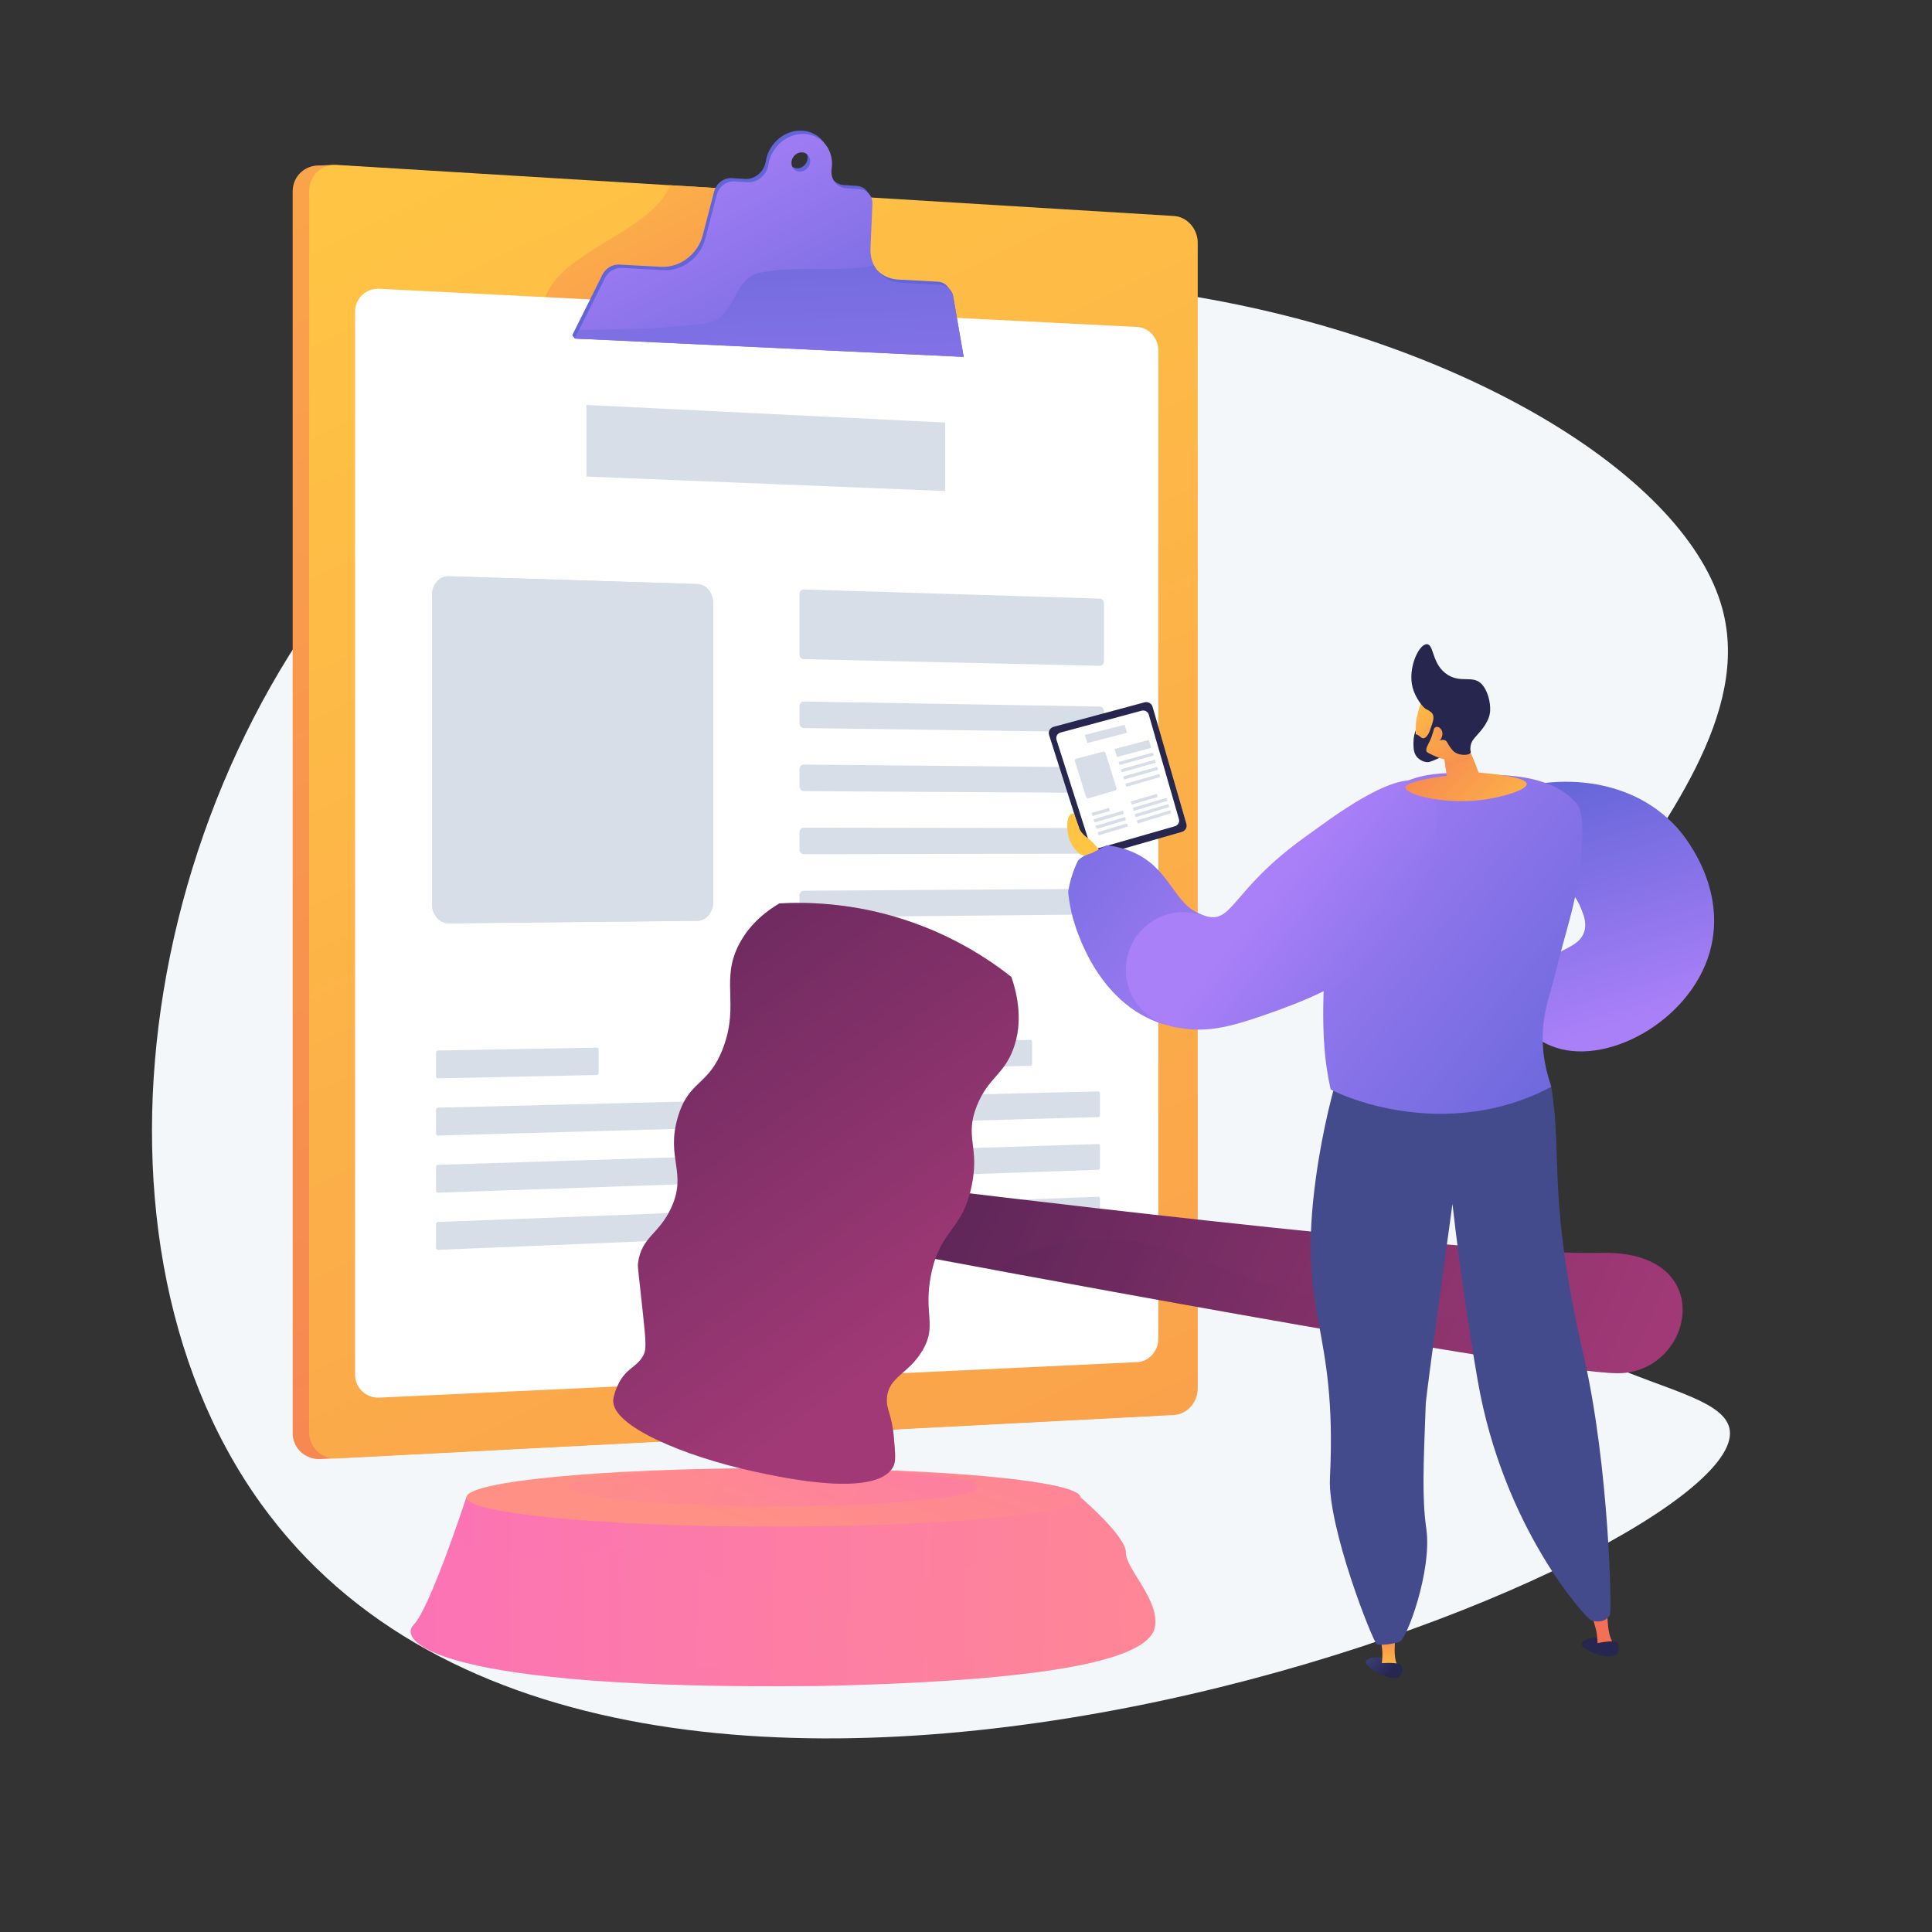 <svg xmlns="http://www.w3.org/2000/svg" viewBox="0 0 3500 3500" width="3500" height="3500"
    style="width: 100%; height: 100%; transform: translate3d(0,0,0);" preserveAspectRatio="xMidYMid meet">
    <rect x="0" y="0" width="3500" height="3500" fill="#333333" stroke="none"/>
    <defs>
        <clipPath id="__lottie_element_2">
            <rect width="3500" height="3500" x="0" y="0"></rect>
        </clipPath>
        <linearGradient id="__lottie_element_8" spreadMethod="pad" gradientUnits="userSpaceOnUse"
            x1="-342.043" y1="211.158" x2="-281.112" y2="251.678">
            <stop offset="0%" stop-color="rgb(68,75,140)"></stop>
            <stop offset="50%" stop-color="rgb(53,57,109)"></stop>
            <stop offset="100%" stop-color="rgb(38,38,79)"></stop>
        </linearGradient>
        <linearGradient id="__lottie_element_9" spreadMethod="pad" gradientUnits="userSpaceOnUse"
            x1="-1205.191" y1="421.334" x2="-1218.494" y2="327.019">
            <stop offset="0%" stop-color="rgb(255,196,68)"></stop>
            <stop offset="50%" stop-color="rgb(249,154,77)"></stop>
            <stop offset="100%" stop-color="rgb(243,111,86)"></stop>
        </linearGradient>
        <linearGradient id="__lottie_element_10" spreadMethod="pad" gradientUnits="userSpaceOnUse"
            x1="-358.756" y1="204.232" x2="-297.825" y2="244.753">
            <stop offset="0%" stop-color="rgb(68,75,140)"></stop>
            <stop offset="50%" stop-color="rgb(53,57,109)"></stop>
            <stop offset="100%" stop-color="rgb(38,38,79)"></stop>
        </linearGradient>
        <linearGradient id="__lottie_element_11" spreadMethod="pad" gradientUnits="userSpaceOnUse"
            x1="-37.483" y1="-37.892" x2="17.194" y2="10.743">
            <stop offset="0%" stop-color="rgb(68,75,140)"></stop>
            <stop offset="50%" stop-color="rgb(53,57,109)"></stop>
            <stop offset="100%" stop-color="rgb(38,38,79)"></stop>
        </linearGradient>
        <linearGradient id="__lottie_element_12" spreadMethod="pad" gradientUnits="userSpaceOnUse"
            x1="-925.586" y1="47.697" x2="-925.586" y2="-47.556">
            <stop offset="0%" stop-color="rgb(255,196,68)"></stop>
            <stop offset="50%" stop-color="rgb(249,154,77)"></stop>
            <stop offset="100%" stop-color="rgb(243,111,86)"></stop>
        </linearGradient>
        <linearGradient id="__lottie_element_13" spreadMethod="pad" gradientUnits="userSpaceOnUse" x1="3091.956"
            y1="632.06" x2="3448.488" y2="2071.552">
            <stop offset="0%" stop-color="rgb(68,75,140)"></stop>
            <stop offset="50%" stop-color="rgb(53,57,109)"></stop>
            <stop offset="100%" stop-color="rgb(38,38,79)"></stop>
        </linearGradient>
        <linearGradient id="__lottie_element_14" spreadMethod="pad" gradientUnits="userSpaceOnUse"
            x1="-336.908" y1="-265.081" x2="354.64" y2="283.767">
            <stop offset="0%" stop-color="rgb(170,128,249)"></stop>
            <stop offset="50%" stop-color="rgb(134,114,232)"></stop>
            <stop offset="100%" stop-color="rgb(97,101,215)"></stop>
        </linearGradient>
        <linearGradient id="__lottie_element_15" spreadMethod="pad" gradientUnits="userSpaceOnUse"
            x1="-51.914" y1="-50.187" x2="2.763" y2="-1.552">
            <stop offset="0%" stop-color="rgb(68,75,140)"></stop>
            <stop offset="50%" stop-color="rgb(53,57,109)"></stop>
            <stop offset="100%" stop-color="rgb(38,38,79)"></stop>
        </linearGradient>
        <linearGradient id="__lottie_element_18" spreadMethod="pad" gradientUnits="userSpaceOnUse"
            x1="127.029" y1="148.455" x2="-144.971" y2="-128.878">
            <stop offset="0%" stop-color="rgb(255,196,68)"></stop>
            <stop offset="50%" stop-color="rgb(249,154,77)"></stop>
            <stop offset="100%" stop-color="rgb(243,111,86)"></stop>
        </linearGradient>
        <linearGradient id="__lottie_element_21" spreadMethod="pad" gradientUnits="userSpaceOnUse"
            x1="-62.202" y1="-68.446" x2="106.862" y2="144.258">
            <stop offset="0%" stop-color="rgb(255,196,68)"></stop>
            <stop offset="50%" stop-color="rgb(249,154,77)"></stop>
            <stop offset="100%" stop-color="rgb(243,111,86)"></stop>
        </linearGradient>
        <linearGradient id="__lottie_element_22" spreadMethod="pad" gradientUnits="userSpaceOnUse"
            x1="-85.9" y1="7.186" x2="98.397" y2="-8.814">
            <stop offset="0%" stop-color="rgb(255,196,68)"></stop>
            <stop offset="50%" stop-color="rgb(249,154,77)"></stop>
            <stop offset="100%" stop-color="rgb(243,111,86)"></stop>
        </linearGradient>
        <linearGradient id="__lottie_element_26" spreadMethod="pad" gradientUnits="userSpaceOnUse"
            x1="-19.438" y1="-32.306" x2="455.562" y2="344.678">
            <stop offset="0%" stop-color="rgb(170,128,249)"></stop>
            <stop offset="50%" stop-color="rgb(134,114,232)"></stop>
            <stop offset="100%" stop-color="rgb(97,101,215)"></stop>
        </linearGradient>
        <linearGradient id="__lottie_element_30" spreadMethod="pad" gradientUnits="userSpaceOnUse"
            x1="185.366" y1="158.839" x2="-394.189" y2="-283.828">
            <stop offset="0%" stop-color="rgb(170,128,249)"></stop>
            <stop offset="50%" stop-color="rgb(134,114,232)"></stop>
            <stop offset="100%" stop-color="rgb(97,101,215)"></stop>
        </linearGradient>
        <linearGradient id="__lottie_element_34" spreadMethod="pad" gradientUnits="userSpaceOnUse"
            x1="1136.702" y1="1076.174" x2="1094.15" y2="1142.714">
            <stop offset="0%" stop-color="rgb(255,196,68)"></stop>
            <stop offset="50%" stop-color="rgb(249,154,77)"></stop>
            <stop offset="100%" stop-color="rgb(243,111,86)"></stop>
        </linearGradient>
        <linearGradient id="__lottie_element_41" spreadMethod="pad" gradientUnits="userSpaceOnUse"
            x1="-34.615" y1="216.561" x2="80.643" y2="-244.47">
            <stop offset="0%" stop-color="rgb(170,128,249)"></stop>
            <stop offset="50%" stop-color="rgb(134,114,232)"></stop>
            <stop offset="100%" stop-color="rgb(97,101,215)"></stop>
        </linearGradient>
        <linearGradient id="__lottie_element_45" spreadMethod="pad" gradientUnits="userSpaceOnUse" x1="-1296.043"
            y1="-731.622" x2="598.847" y2="148.088">
            <stop offset="0%" stop-color="rgb(49,25,68)"></stop>
            <stop offset="50%" stop-color="rgb(105,41,93)"></stop>
            <stop offset="100%" stop-color="rgb(160,57,118)"></stop>
        </linearGradient>
        <linearGradient id="__lottie_element_46" spreadMethod="pad" gradientUnits="userSpaceOnUse"
            x1="-856.198" y1="-1165.822" x2="184.557" y2="258.583">
            <stop offset="0%" stop-color="rgb(49,25,68)"></stop>
            <stop offset="50%" stop-color="rgb(105,41,93)"></stop>
            <stop offset="100%" stop-color="rgb(160,57,118)"></stop>
        </linearGradient>
        <linearGradient id="__lottie_element_47" spreadMethod="pad" gradientUnits="userSpaceOnUse"
            x1="-856.198" y1="-1165.822" x2="184.545" y2="258.566">
            <stop offset="0%" stop-color="rgb(49,25,68)"></stop>
            <stop offset="50%" stop-color="rgb(105,41,93)"></stop>
            <stop offset="100%" stop-color="rgb(160,57,118)"></stop>
        </linearGradient>
        <linearGradient id="__lottie_element_48" spreadMethod="pad" gradientUnits="userSpaceOnUse"
            x1="-1079.197" y1="-649.631" x2="537.373" y2="100.868">
            <stop offset="0%" stop-color="rgb(49,25,68)"></stop>
            <stop offset="50%" stop-color="rgb(105,41,93)"></stop>
            <stop offset="100%" stop-color="rgb(160,57,118)"></stop>
        </linearGradient>
        <linearGradient id="__lottie_element_52" spreadMethod="pad" gradientUnits="userSpaceOnUse"
            x1="1378.505" y1="26.253" x2="-936.216" y2="-26.817">
            <stop offset="0%" stop-color="rgb(255,144,133)"></stop>
            <stop offset="50%" stop-color="rgb(253,128,160)"></stop>
            <stop offset="100%" stop-color="rgb(251,111,187)"></stop>
        </linearGradient>
        <linearGradient id="__lottie_element_53" spreadMethod="pad" gradientUnits="userSpaceOnUse"
            x1="1302.242" y1="25.253" x2="-887.901" y2="-24.961">
            <stop offset="0%" stop-color="rgb(255,144,133)"></stop>
            <stop offset="50%" stop-color="rgb(253,128,160)"></stop>
            <stop offset="100%" stop-color="rgb(251,111,187)"></stop>
        </linearGradient>
        <linearGradient id="__lottie_element_54" spreadMethod="pad" gradientUnits="userSpaceOnUse"
            x1="46.806" y1="90.318" x2="307.462" y2="-660.025">
            <stop offset="0%" stop-color="rgb(255,144,133)"></stop>
            <stop offset="50%" stop-color="rgb(253,128,160)"></stop>
            <stop offset="100%" stop-color="rgb(251,111,187)"></stop>
        </linearGradient>
        <linearGradient id="__lottie_element_55" spreadMethod="pad" gradientUnits="userSpaceOnUse"
            x1="-536.194" y1="-289.182" x2="153.028" y2="82.564">
            <stop offset="0%" stop-color="rgb(255,144,133)"></stop>
            <stop offset="50%" stop-color="rgb(253,128,160)"></stop>
            <stop offset="100%" stop-color="rgb(251,111,187)"></stop>
        </linearGradient>
        <linearGradient id="__lottie_element_59" spreadMethod="pad" gradientUnits="userSpaceOnUse"
            x1="-1671.073" y1="-3476.002" x2="1079.666" y2="2325.556">
            <stop offset="0%" stop-color="rgb(255,196,68)"></stop>
            <stop offset="50%" stop-color="rgb(249,154,77)"></stop>
            <stop offset="100%" stop-color="rgb(243,111,86)"></stop>
        </linearGradient>
        <linearGradient id="__lottie_element_60" spreadMethod="pad" gradientUnits="userSpaceOnUse"
            x1="-573.942" y1="-1163.454" x2="2176.797" y2="4638.104">
            <stop offset="0%" stop-color="rgb(255,196,68)"></stop>
            <stop offset="50%" stop-color="rgb(249,154,77)"></stop>
            <stop offset="100%" stop-color="rgb(243,111,86)"></stop>
        </linearGradient>
        <linearGradient id="__lottie_element_61" spreadMethod="pad" gradientUnits="userSpaceOnUse"
            x1="-189.594" y1="-412.881" x2="227.965" y2="467.791">
            <stop offset="0%" stop-color="rgb(255,196,68)"></stop>
            <stop offset="50%" stop-color="rgb(249,154,77)"></stop>
            <stop offset="100%" stop-color="rgb(243,111,86)"></stop>
        </linearGradient>
        <linearGradient id="__lottie_element_62" spreadMethod="pad" gradientUnits="userSpaceOnUse"
            x1="-181.556" y1="-202.542" x2="129.639" y2="397.618">
            <stop offset="0%" stop-color="rgb(170,128,249)"></stop>
            <stop offset="50%" stop-color="rgb(134,114,232)"></stop>
            <stop offset="100%" stop-color="rgb(97,101,215)"></stop>
        </linearGradient>
        <linearGradient id="__lottie_element_63" spreadMethod="pad" gradientUnits="userSpaceOnUse"
            x1="17.444" y1="576.431" x2="-13.119" y2="-309.917">
            <stop offset="0%" stop-color="rgb(170,128,249)"></stop>
            <stop offset="50%" stop-color="rgb(134,114,232)"></stop>
            <stop offset="100%" stop-color="rgb(97,101,215)"></stop>
        </linearGradient>
    </defs>
    <g clip-path="url(#__lottie_element_2)">
        <g style="display: block;" transform="matrix(1,0,0,1,1704.674,1828.91)" opacity="1">
            <g opacity="1" transform="matrix(1,0,0,1,0,0)">
                <path fill="rgb(244,247,250)" fill-opacity="1"
                    d=" M-1232.386,894.606 C-579.342,1803.349 1430.243,1011.942 1429.34,767.598 C1428.973,667.859 1093.715,684.943 988.44,446.448 C819.754,64.297 1515.978,-352.341 1415.731,-725.385 C1288.723,-1198.009 -136.526,-1674.332 -932.236,-943.786 C-1443.634,-474.269 -1589.833,397.2 -1232.386,894.606z">
                </path>
            </g>
        </g>
        <g style="display: block;" transform="matrix(1,0,0,1,0,0)" opacity="1">
            <g opacity="1" transform="matrix(1,0,0,1,1335.073,1471.002)">
                <path fill="url(#__lottie_element_59)" fill-opacity="1"
                    d=" M804.861,1045.195 C804.861,1070.601 785.567,1092.198 761.713,1093.437 C761.713,1093.437 -754.405,1172.192 -754.405,1172.192 C-782.241,1173.638 -804.861,1152.49 -804.861,1124.952 C-804.861,1124.952 -804.861,-1124.395 -804.861,-1124.395 C-804.861,-1151.932 -782.241,-1172.875 -754.405,-1171.177 C-754.405,-1171.177 -734.096,-1172.262 -734.096,-1172.262 C-734.096,-1172.262 761.713,-1078.679 761.713,-1078.679 C785.567,-1077.224 804.861,-1055.451 804.861,-1030.045 C804.861,-1030.045 804.861,1045.195 804.861,1045.195z">
                </path>
            </g>
            <g opacity="1" transform="matrix(1,0,0,1,1364.942,1470.454)">
                <path fill="url(#__lottie_element_60)" fill-opacity="1"
                    d=" M804.861,1044.701 C804.861,1070.107 785.566,1091.704 761.712,1092.943 C761.712,1092.943 -754.405,1171.697 -754.405,1171.697 C-782.241,1173.143 -804.861,1151.996 -804.861,1124.458 C-804.861,1124.458 -804.861,-1124.889 -804.861,-1124.889 C-804.861,-1152.426 -782.241,-1173.369 -754.405,-1171.671 C-754.405,-1171.671 761.712,-1079.172 761.712,-1079.172 C785.566,-1077.717 804.861,-1055.945 804.861,-1030.539 C804.861,-1030.539 804.861,1044.701 804.861,1044.701z">
                </path>
            </g>
            <g opacity="1" transform="matrix(1,0,0,1,1260.594,537.881)">
                <path fill="url(#__lottie_element_61)" fill-opacity="1"
                    d=" M-256.731,-27.625 C-294.415,20.826 -299.798,112.345 -235.197,150.028 C-95.229,236.162 87.806,209.246 222.391,117.728 C321.445,48.39 279.261,-80.162 250.915,-184.129 C250.915,-184.129 -47.265,-202.32 -47.265,-202.32 C-72.922,-130.606 -209.472,-90.637 -256.731,-27.625z">
                </path>
            </g>
            <g opacity="1" transform="matrix(1,0,0,1,1370.854,1527.531)">
                <path fill="rgb(255,255,255)" fill-opacity="1"
                    d=" M727.637,897.594 C727.637,920.087 710.493,939.123 689.304,940.115 C689.304,940.115 -683.473,1004.366 -683.473,1004.366 C-707.841,1005.507 -727.637,986.821 -727.637,962.628 C-727.637,962.628 -727.637,-962.779 -727.637,-962.779 C-727.637,-986.972 -707.841,-1005.586 -683.473,-1004.358 C-683.473,-1004.358 689.304,-935.197 689.304,-935.197 C710.493,-934.13 727.637,-915.032 727.637,-892.539 C727.637,-892.539 727.637,897.594 727.637,897.594z">
                </path>
            </g>
            <g opacity="1" transform="matrix(1,0,0,1,1388.867,438.551)">
                <path fill="rgb(97,101,215)" fill-opacity="1"
                    d=" M333.267,92.549 C331.222,80.747 322.015,72.402 310.329,71.774 C310.329,71.774 238.084,67.894 238.084,67.894 C205.435,66.14 181.823,38.918 183.371,4.698 C183.371,4.698 186.956,-74.566 186.956,-74.566 C187.618,-89.219 177.496,-100.97 163.44,-101.844 C163.44,-101.844 140.118,-103.293 140.118,-103.293 C122.375,-104.396 110.234,-120.281 113.034,-138.777 C117.985,-171.497 96.474,-199.729 64.898,-201.842 C33.22,-203.961 3.428,-179.006 -1.552,-146.095 C-2.904,-137.16 -7.632,-128.807 -14.702,-122.873 C-21.777,-116.935 -30.617,-113.904 -39.282,-114.442 C-39.282,-114.442 -63.089,-115.921 -63.089,-115.921 C-77.491,-116.816 -91.294,-106.394 -95.114,-91.724 C-95.114,-91.724 -115.795,-12.29 -115.795,-12.29 C-124.735,22.046 -157.145,46.664 -191.127,44.838 C-191.127,44.838 -267.139,40.756 -267.139,40.756 C-279.542,40.089 -291.807,47.532 -297.667,59.291 C-297.667,59.291 -352.221,168.758 -352.221,168.758 C-352.221,168.758 -347.531,174.748 -347.531,174.748 C-347.531,174.748 352.221,201.968 352.221,201.968 C352.221,201.968 333.267,92.549 333.267,92.549z M54.582,-133.676 C45.302,-134.264 38.954,-142.545 40.411,-152.173 C41.868,-161.8 50.576,-169.114 59.854,-168.509 C69.123,-167.904 75.451,-159.624 73.997,-150.013 C72.542,-140.402 63.854,-133.088 54.582,-133.676z">
                </path>
            </g>
            <g opacity="1" transform="matrix(1,0,0,1,1393.556,444.542)">
                <path fill="url(#__lottie_element_62)" fill-opacity="1"
                    d=" M333.267,92.549 C331.223,80.747 322.014,72.402 310.328,71.774 C310.328,71.774 238.084,67.893 238.084,67.893 C205.434,66.139 181.823,38.918 183.371,4.697 C183.371,4.697 186.956,-74.566 186.956,-74.566 C187.619,-89.219 177.496,-100.97 163.44,-101.844 C163.44,-101.844 140.117,-103.293 140.117,-103.293 C122.374,-104.395 110.234,-120.282 113.034,-138.777 C117.986,-171.497 96.475,-199.729 64.898,-201.842 C33.22,-203.961 3.428,-179.005 -1.552,-146.095 C-2.904,-137.16 -7.633,-128.807 -14.703,-122.873 C-21.777,-116.935 -30.617,-113.904 -39.283,-114.442 C-39.283,-114.442 -63.089,-115.921 -63.089,-115.921 C-77.491,-116.816 -91.295,-106.393 -95.114,-91.724 C-95.114,-91.724 -115.796,-12.29 -115.796,-12.29 C-124.736,22.047 -157.145,46.663 -191.126,44.838 C-191.126,44.838 -267.139,40.755 -267.139,40.755 C-279.542,40.089 -291.806,47.531 -297.667,59.29 C-297.667,59.29 -352.22,168.757 -352.22,168.757 C-352.22,168.757 352.22,201.968 352.22,201.968 C352.22,201.968 333.267,92.549 333.267,92.549z M54.583,-133.676 C45.303,-134.264 38.954,-142.546 40.411,-152.173 C41.868,-161.801 50.576,-169.114 59.854,-168.509 C69.123,-167.905 75.451,-159.624 73.997,-150.013 C72.542,-140.403 63.854,-133.088 54.583,-133.676z">
                </path>
            </g>
            <g opacity="1" transform="matrix(1,0,0,1,0,0)">
                <g opacity="1" transform="matrix(1,0,0,1,1387.347,811.601)">
                    <path fill="rgb(216,222,232)" fill-opacity="1"
                        d=" M324.994,77.979 C324.994,77.979 -324.994,51.73 -324.994,51.73 C-324.994,51.73 -324.994,-77.979 -324.994,-77.979 C-324.994,-77.979 324.994,-46.099 324.994,-46.099 C324.994,-46.099 324.994,77.979 324.994,77.979z">
                    </path>
                </g>
                <g opacity="1" transform="matrix(1,0,0,1,0,0)">
                    <g opacity="1" transform="matrix(1,0,0,1,1724.103,1136.989)">
                        <path fill="rgb(216,222,232)" fill-opacity="1"
                            d=" M275.821,60.632 C275.821,65.428 272.612,69.245 268.653,69.156 C268.653,69.156 -268.086,57.145 -268.086,57.145 C-272.357,57.049 -275.821,52.931 -275.821,47.946 C-275.821,47.946 -275.821,-60.367 -275.821,-60.367 C-275.821,-65.353 -272.357,-69.287 -268.086,-69.154 C-268.086,-69.154 268.653,-52.494 268.653,-52.494 C272.612,-52.371 275.821,-48.383 275.821,-43.587 C275.821,-43.587 275.821,60.632 275.821,60.632z">
                        </path>
                    </g>
                    <g opacity="1" transform="matrix(1,0,0,1,1724.103,1298.58)">
                        <path fill="rgb(216,222,232)" fill-opacity="1"
                            d=" M275.821,19.18 C275.821,23.977 272.612,27.82 268.653,27.765 C268.653,27.765 -268.086,20.349 -268.086,20.349 C-272.357,20.29 -275.821,16.202 -275.821,11.216 C-275.821,11.216 -275.821,-18.871 -275.821,-18.871 C-275.821,-23.856 -272.357,-27.838 -268.086,-27.765 C-268.086,-27.765 268.653,-18.577 268.653,-18.577 C272.612,-18.51 275.821,-14.566 275.821,-9.77 C275.821,-9.77 275.821,19.18 275.821,19.18z">
                        </path>
                    </g>
                    <g opacity="1" transform="matrix(1,0,0,1,1724.103,1410.747)">
                        <path fill="rgb(216,222,232)" fill-opacity="1"
                            d=" M275.821,17.02 C275.821,21.817 272.612,25.686 268.653,25.662 C268.653,25.662 -268.086,22.452 -268.086,22.452 C-272.357,22.426 -275.821,18.365 -275.821,13.38 C-275.821,13.38 -275.821,-16.707 -275.821,-16.707 C-275.821,-21.692 -272.357,-25.702 -268.086,-25.662 C-268.086,-25.662 268.653,-20.68 268.653,-20.68 C272.612,-20.644 275.821,-16.726 275.821,-11.929 C275.821,-11.929 275.821,17.02 275.821,17.02z">
                        </path>
                    </g>
                    <g opacity="1" transform="matrix(1,0,0,1,1724.103,1523.413)">
                        <path fill="rgb(216,222,232)" fill-opacity="1"
                            d=" M275.821,14.362 C275.821,19.158 272.612,23.053 268.653,23.06 C268.653,23.06 -268.086,24.057 -268.086,24.057 C-272.357,24.065 -275.821,20.031 -275.821,15.046 C-275.821,15.046 -275.821,-15.042 -275.821,-15.042 C-275.821,-20.027 -272.357,-24.063 -268.086,-24.057 C-268.086,-24.057 268.653,-23.282 268.653,-23.282 C272.612,-23.276 275.821,-19.384 275.821,-14.587 C275.821,-14.587 275.821,14.362 275.821,14.362z">
                        </path>
                    </g>
                    <g opacity="1" transform="matrix(1,0,0,1,1724.103,1635.967)">
                        <path fill="rgb(216,222,232)" fill-opacity="1"
                            d=" M275.821,11.815 C275.821,16.612 272.612,20.531 268.653,20.569 C268.653,20.569 -268.086,25.773 -268.086,25.773 C-272.357,25.814 -275.821,21.807 -275.821,16.822 C-275.821,16.822 -275.821,-13.265 -275.821,-13.265 C-275.821,-18.25 -272.357,-22.313 -268.086,-22.34 C-268.086,-22.34 268.653,-25.773 268.653,-25.773 C272.612,-25.798 275.821,-21.93 275.821,-17.134 C275.821,-17.134 275.821,11.815 275.821,11.815z">
                        </path>
                    </g>
                </g>
                <g opacity="1" transform="matrix(1,0,0,1,0,0)">
                    <g opacity="1" transform="matrix(1,0,0,1,1037.28,1358.315)">
                        <path fill="rgb(216,222,232)" fill-opacity="1"
                            d=" M225.85,309.866 C225.85,309.866 -223.954,314.366 -223.954,314.366 C-240.844,314.535 -254.564,299.355 -254.564,280.46 C-254.564,280.46 -254.564,-281.099 -254.564,-281.099 C-254.564,-299.994 -240.844,-314.883 -223.954,-314.354 C-223.954,-314.354 225.85,-300.276 225.85,-300.276 C241.722,-299.779 254.564,-284.571 254.564,-266.307 C254.564,-266.307 254.564,276.508 254.564,276.508 C254.564,294.772 241.722,309.707 225.85,309.866z">
                        </path>
                    </g>
                    <g opacity="1" transform="matrix(1,0,0,1,1037.28,1358.315)">
                        <path fill="rgb(216,222,232)" fill-opacity="1"
                            d=" M-224.98,-299.218 C-224.98,-299.218 -224.399,-299.21 -224.399,-299.21 C-224.399,-299.21 225.412,-285.256 225.412,-285.256 C234.156,-284.985 241.269,-276.445 241.269,-266.22 C241.269,-266.22 241.269,276.726 241.269,276.726 C241.269,286.573 234.433,294.698 225.933,294.839 C225.933,294.839 -223.87,299.217 -223.87,299.217 C-233.329,299.309 -241.027,290.796 -241.027,280.239 C-241.027,280.239 -241.027,-281.183 -241.027,-281.183 C-241.027,-291.242 -233.977,-299.164 -224.98,-299.218z M-224.98,-314.367 C-241.396,-314.274 -254.564,-299.609 -254.564,-281.099 C-254.564,-281.099 -254.564,280.46 -254.564,280.46 C-254.564,299.355 -240.844,314.535 -223.954,314.366 C-223.954,314.366 225.85,309.866 225.85,309.866 C225.91,309.865 225.968,309.864 226.028,309.863 C241.817,309.595 254.564,294.703 254.564,276.508 C254.564,276.508 254.564,-266.307 254.564,-266.307 C254.564,-284.571 241.722,-299.779 225.85,-300.276 C225.85,-300.276 -223.954,-314.354 -223.954,-314.354 C-224.298,-314.364 -224.639,-314.369 -224.98,-314.367z">
                        </path>
                    </g>
                </g>
                <g opacity="1" transform="matrix(1,0,0,1,0,0)">
                    <g opacity="1" transform="matrix(1,0,0,1,937.239,1925.775)">
                        <path fill="rgb(216,222,232)" fill-opacity="1"
                            d=" M143.924,21.742 C143.924,21.742 -143.792,27.832 -143.792,27.832 C-145.718,27.873 -147.28,26.163 -147.28,24.012 C-147.28,24.012 -147.28,-18.74 -147.28,-18.74 C-147.28,-20.89 -145.718,-22.661 -143.792,-22.696 C-143.792,-22.696 143.924,-27.833 143.924,-27.833 C145.777,-27.866 147.28,-26.183 147.28,-24.074 C147.28,-24.074 147.28,17.853 147.28,17.853 C147.28,19.962 145.777,21.703 143.924,21.742z">
                        </path>
                    </g>
                    <g opacity="1" transform="matrix(1,0,0,1,1037.936,2025.862)">
                        <path fill="rgb(216,222,232)" fill-opacity="1"
                            d=" M244.711,17.613 C244.711,17.613 -244.489,31.292 -244.489,31.292 C-246.415,31.345 -247.976,29.647 -247.976,27.497 C-247.976,27.497 -247.976,-15.257 -247.976,-15.257 C-247.976,-17.407 -246.415,-19.189 -244.489,-19.236 C-244.489,-19.236 244.711,-31.293 244.711,-31.293 C246.515,-31.337 247.976,-29.687 247.976,-27.607 C247.976,-27.607 247.976,13.756 247.976,13.756 C247.976,15.836 246.515,17.563 244.711,17.613z">
                        </path>
                    </g>
                    <g opacity="1" transform="matrix(1,0,0,1,1037.936,2127.747)">
                        <path fill="rgb(216,222,232)" fill-opacity="1"
                            d=" M244.711,15.952 C244.711,15.952 -244.489,32.954 -244.489,32.954 C-246.415,33.021 -247.976,31.332 -247.976,29.182 C-247.976,29.182 -247.976,-13.571 -247.976,-13.571 C-247.976,-15.721 -246.415,-17.514 -244.489,-17.574 C-244.489,-17.574 244.711,-32.954 244.711,-32.954 C246.515,-33.01 247.976,-31.371 247.976,-29.29 C247.976,-29.29 247.976,12.072 247.976,12.072 C247.976,14.153 246.515,15.889 244.711,15.952z">
                        </path>
                    </g>
                    <g opacity="1" transform="matrix(1,0,0,1,1037.936,2229.632)">
                        <path fill="rgb(216,222,232)" fill-opacity="1"
                            d=" M244.711,14.29 C244.711,14.29 -244.489,34.615 -244.489,34.615 C-246.415,34.695 -247.976,33.018 -247.976,30.867 C-247.976,30.867 -247.976,-11.886 -247.976,-11.886 C-247.976,-14.036 -246.415,-15.839 -244.489,-15.912 C-244.489,-15.912 244.711,-34.616 244.711,-34.616 C246.515,-34.685 247.976,-33.054 247.976,-30.974 C247.976,-30.974 247.976,10.388 247.976,10.388 C247.976,12.468 246.515,14.215 244.711,14.29z">
                        </path>
                    </g>
                </g>
                <g opacity="1" transform="matrix(1,0,0,1,0,0)">
                    <g opacity="1" transform="matrix(1,0,0,1,1659.023,1911.798)">
                        <path fill="rgb(216,222,232)" fill-opacity="1"
                            d=" M207.729,19.09 C207.729,19.09 -207.548,27.88 -207.548,27.88 C-209.311,27.917 -210.741,26.28 -210.741,24.223 C-210.741,24.223 -210.741,-16.684 -210.741,-16.684 C-210.741,-18.742 -209.311,-20.435 -207.548,-20.466 C-207.548,-20.466 207.729,-27.88 207.729,-27.88 C209.393,-27.909 210.741,-26.315 210.741,-24.317 C210.741,-24.317 210.741,15.408 210.741,15.408 C210.741,17.406 209.393,19.055 207.729,19.09z">
                        </path>
                    </g>
                    <g opacity="1" transform="matrix(1,0,0,1,1720.519,2007.948)">
                        <path fill="rgb(216,222,232)" fill-opacity="1"
                            d=" M269.276,15.755 C269.276,15.755 -269.044,30.807 -269.044,30.807 C-270.807,30.856 -272.237,29.228 -272.237,27.171 C-272.237,27.171 -272.237,-13.736 -272.237,-13.736 C-272.237,-15.793 -270.807,-17.497 -269.044,-17.54 C-269.044,-17.54 269.276,-30.807 269.276,-30.807 C270.911,-30.847 272.237,-29.274 272.237,-27.294 C272.237,-27.294 272.237,12.086 272.237,12.086 C272.237,14.066 270.911,15.71 269.276,15.755z">
                        </path>
                    </g>
                    <g opacity="1" transform="matrix(1,0,0,1,1720.519,2105.196)">
                        <path fill="rgb(216,222,232)" fill-opacity="1"
                            d=" M269.276,13.926 C269.276,13.926 -269.044,32.635 -269.044,32.635 C-270.807,32.696 -272.237,31.078 -272.237,29.021 C-272.237,29.021 -272.237,-11.886 -272.237,-11.886 C-272.237,-13.943 -270.807,-15.655 -269.044,-15.711 C-269.044,-15.711 269.276,-32.636 269.276,-32.636 C270.911,-32.687 272.237,-31.123 272.237,-29.143 C272.237,-29.143 272.237,10.237 272.237,10.237 C272.237,12.217 270.911,13.869 269.276,13.926z">
                        </path>
                    </g>
                    <g opacity="1" transform="matrix(1,0,0,1,1720.519,2202.444)">
                        <path fill="rgb(216,222,232)" fill-opacity="1"
                            d=" M269.276,12.097 C269.276,12.097 -269.044,34.464 -269.044,34.464 C-270.807,34.537 -272.237,32.928 -272.237,30.871 C-272.237,30.871 -272.237,-10.036 -272.237,-10.036 C-272.237,-12.093 -270.807,-13.815 -269.044,-13.883 C-269.044,-13.883 269.276,-34.464 269.276,-34.464 C270.911,-34.527 272.237,-32.972 272.237,-30.992 C272.237,-30.992 272.237,8.388 272.237,8.388 C272.237,10.368 270.911,12.029 269.276,12.097z">
                        </path>
                    </g>
                </g>
            </g>
            <g opacity="1" transform="matrix(1,0,0,1,1393.556,563.569)">
                <path fill="url(#__lottie_element_63)" fill-opacity="1"
                    d=" M310.328,-47.252 C310.328,-47.252 238.084,-51.133 238.084,-51.133 C216.405,-52.297 198.765,-64.727 189.775,-82.941 C122.829,-68.934 52.296,-83.57 -18.238,-69.463 C-66.689,-58.696 -61.306,16.672 -115.139,22.055 C-192.357,32.49 -268.76,33.216 -344.359,33.956 C-344.359,33.956 -352.22,49.731 -352.22,49.731 C-352.22,49.731 352.22,82.941 352.22,82.941 C352.22,82.941 333.267,-26.478 333.267,-26.478 C331.222,-38.279 322.014,-46.624 310.328,-47.252z">
                </path>
            </g>
        </g>
        <g style="display: block;" transform="matrix(1,0,0,1,0,0)" opacity="1">
            <g opacity="1" transform="matrix(1,0,0,1,1418.495,2883.747)">
                <path fill="url(#__lottie_element_52)" fill-opacity="1"
                    d=" M-518.497,-171.065 C-518.497,-171.065 -573.616,-171.065 -573.616,-171.065 C-573.616,-171.065 -639.42,29.962 -669.034,59.576 C-698.648,89.19 -628.871,178.033 61.781,170.629 C532.796,160.758 663.592,113.869 673.463,64.512 C683.334,15.155 620.468,-41.604 621.053,-71.218 C621.638,-100.832 539.015,-171.065 539.015,-171.065 C539.015,-171.065 -518.497,-171.065 -518.497,-171.065z">
                </path>
            </g>
            <g style="mix-blend-mode: multiply;" opacity="0.3"
                transform="matrix(1,0,0,1,1456.758,2883.747)">
                <path fill="url(#__lottie_element_53)" fill-opacity="1"
                    d=" M582.789,-71.219 C583.374,-100.832 500.751,-171.064 500.751,-171.064 C500.751,-171.064 -556.76,-171.064 -556.76,-171.064 C-556.76,-171.064 -611.879,-171.064 -611.879,-171.064 C-611.879,-171.064 -622.078,-139.908 -636.251,-100.324 C-595.695,-68.874 -543.092,-61.438 -492.956,-61.438 C-415.617,-57.923 -341.794,-93.077 -271.486,-68.469 C-144.932,-26.284 -21.893,36.993 115.208,1.839 C199.578,-19.253 280.432,-54.407 368.317,-50.892 C421.048,-50.892 477.294,5.355 438.625,51.055 C329.648,167.063 157.393,96.755 9.746,124.878 C-78.139,142.455 -158.992,135.424 -243.362,135.424 C-253.908,135.424 -267.97,145.97 -278.516,145.97 C-331.884,153.595 -383.927,156.577 -435.508,156.376 C-326.743,166.749 -178.07,172.789 23.518,170.628 C494.534,160.756 625.327,113.868 635.199,64.512 C645.071,15.156 582.205,-41.606 582.789,-71.219z">
                </path>
            </g>
            <g opacity="1" transform="matrix(1,0,0,1,1401.194,2712.682)">
                <path fill="url(#__lottie_element_54)" fill-opacity="1"
                    d=" M556.315,0 C556.315,29.248 307.245,52.958 0,52.958 C-307.245,52.958 -556.315,29.248 -556.315,0 C-556.315,-29.248 -307.245,-52.958 0,-52.958 C307.245,-52.958 556.315,-29.248 556.315,0z">
                </path>
            </g>
            <g style="mix-blend-mode: multiply;" opacity="0.3"
                transform="matrix(1,0,0,1,1401.194,2694.182)">
                <path fill="url(#__lottie_element_55)" fill-opacity="1"
                    d=" M369.789,0 C369.789,19.031 204.229,34.458 0,34.458 C-204.229,34.458 -369.789,19.031 -369.789,0 C-369.789,-19.031 -204.229,-34.458 0,-34.458 C204.229,-34.458 369.789,-19.031 369.789,0z">
                </path>
            </g>
        </g>
        <g style="display: block;" transform="matrix(1,0,0,1,0,0)" opacity="1">
            <g opacity="1" transform="matrix(1,0,0,1,2349.18,2318.35)">
                <path fill="url(#__lottie_element_45)" fill-opacity="1"
                    d=" M-699.065,-169.364 C-699.065,-169.364 330.745,-42.061 549.035,-48.633 C767.325,-55.205 719.9,169.714 581.332,169.363 C442.764,169.012 -687.928,-43.814 -687.928,-43.814 C-687.928,-43.814 -699.065,-169.364 -699.065,-169.364z">
                </path>
            </g>
            <g opacity="1" transform="matrix(1,0,0,1,1478.198,2161.822)">
                <path fill="url(#__lottie_element_46)" fill-opacity="1"
                    d=" M-66.127,-525.212 C-87.077,-512.862 -118.058,-490.528 -138.309,-453.028 C-174.035,-386.874 -138.108,-344.384 -167.924,-264.24 C-194.329,-193.264 -230.001,-206.444 -250.22,-138.084 C-272.327,-63.339 -232.653,-37.53 -262.421,26.58 C-284.816,74.812 -315.887,78.759 -322.296,125.92 C-323.295,133.27 -322.521,133.029 -314.143,211.434 C-307.397,274.562 -306.896,284.111 -314.131,296.02 C-325.92,315.423 -343.53,316.865 -357.677,345.009 C-362.779,355.159 -366.805,367.539 -367.202,374.947 C-369.718,422.01 -236.861,476.787 -112.397,503.872 C-58.13,515.681 108.396,551.559 139.648,495.749 C145.431,485.422 143.416,470.286 141.172,442.793 C137.631,399.391 126.805,392.184 128.501,370.58 C131.532,331.971 168.287,327.211 193.448,283.773 C219.656,238.528 194.203,218.784 208.416,147.692 C225.111,64.189 264.687,69.114 281.9,-12.882 C297.234,-85.919 268.131,-100.779 291.642,-159.104 C312.012,-209.638 340.382,-214.671 357.664,-262.091 C375.239,-310.32 365.341,-358.478 354.022,-391.95 C312.563,-424.677 241.305,-472.455 141.737,-501.409 C56.913,-526.075 -16.858,-527.891 -66.127,-525.212z">
                </path>
            </g>
            <g style="mix-blend-mode: multiply;" opacity="0.3"
                transform="matrix(1,0,0,1,1478.198,2161.822)">
                <path fill="url(#__lottie_element_47)" fill-opacity="1"
                    d=" M354.022,-391.95 C312.563,-424.677 241.305,-472.455 141.737,-501.409 C56.913,-526.075 -16.858,-527.891 -66.127,-525.212 C-83.857,-514.76 -108.748,-497.118 -128.263,-469.225 C-82.322,-480.104 24.098,-497.877 126.769,-442.896 C140.863,-435.349 252.891,-375.356 247.168,-305.058 C243.483,-259.795 195.072,-260.498 167.592,-197.95 C135.081,-123.948 187.689,-88.461 159.427,-1.996 C137.736,64.368 101.747,58.758 85.945,125.92 C70.455,191.756 102.566,207.652 83.223,264.721 C58.279,338.316 -15.45,371.848 -25.641,376.306 C-33.115,379.574 -65.056,393.001 -117.155,393.317 C-217.133,393.921 -295.485,345.664 -334.554,316.859 C-342.342,323.248 -350.459,330.65 -357.677,345.009 C-362.779,355.159 -366.805,367.539 -367.202,374.947 C-369.718,422.01 -236.861,476.787 -112.397,503.872 C-58.13,515.681 108.396,551.559 139.648,495.749 C145.431,485.422 143.416,470.286 141.172,442.793 C137.631,399.391 126.805,392.184 128.501,370.58 C131.532,331.971 168.287,327.211 193.448,283.773 C219.656,238.528 194.203,218.784 208.416,147.692 C225.111,64.189 264.687,69.114 281.9,-12.882 C297.234,-85.919 268.131,-100.779 291.642,-159.104 C312.012,-209.638 340.382,-214.671 357.664,-262.091 C375.239,-310.32 365.341,-358.478 354.022,-391.95z">
                </path>
            </g>
            <g style="mix-blend-mode: multiply;" opacity="0.3"
                transform="matrix(1,0,0,1,2425.045,2365.446)">
                <path fill="url(#__lottie_element_48)" fill-opacity="1"
                    d=" M512.941,-94.109 C510.697,-89.696 508.238,-85.369 505.511,-81.151 C433.605,35.918 285.661,22.418 164.388,19.144 C2.064,18.418 -145.873,-48.279 -301.521,-99.646 C-408.516,-137.695 -525.175,-128.85 -623.183,-64.715 C-315.796,-7.822 397.271,121.993 505.468,122.268 C634.889,122.595 684.771,-73.565 512.941,-94.109z">
                </path>
            </g>
        </g>
        <g style="display: block;"
            transform="matrix(0.857,-0.515,0.515,0.857,-352.933,1646.244)"
            opacity="1">
            <g opacity="1" transform="matrix(1,0,0,1,2773.615,1667.439)">
                <path fill="url(#__lottie_element_41)" fill-opacity="1"
                    d=" M39.686,-241.427 C48.433,-238.121 181.829,-185.071 209.248,-45.843 C211.463,-34.595 232.895,85.023 151.773,169.528 C60.809,264.286 -114.349,261.936 -183.874,182.721 C-200.087,164.248 -208.642,143.773 -213.433,126.57 C-213.433,126.57 -213.433,126.57 -213.433,126.57 C-213.433,126.57 -195.113,77.901 -195.113,77.901 C-172.761,50.917 -142.327,44.522 -126.073,40.516 C-86.003,30.641 -55.751,48.489 -32.803,29.166 C-20.105,18.475 -17.582,3.088 -15.329,-10.657 C-7.654,-57.474 -34.078,-86.292 -36.001,-115.162 C-37.439,-136.745 -44.994,-184.035 -16.824,-214.873 C1.014,-234.401 25.723,-239.718 39.686,-241.427z">
                </path>
            </g>
        </g>
        <g style="display: block;" transform="matrix(1,0,0,1,0,0)" opacity="1">
            <g opacity="1" transform="matrix(1,0,0,1,2891.217,2983.813)">
                <path fill="url(#__lottie_element_8)" fill-opacity="1"
                    d=" M-25.94,-6.151 C-24.383,-14.722 3.296,-22.481 17.002,-11.001 C23.807,-5.302 28.494,6.254 24.556,11.473 C23.123,13.372 28.991,16.711 23.369,16.777 C4.724,16.995 -27.487,2.366 -25.94,-6.151z">
                </path>
            </g>
            <g opacity="1" transform="matrix(1,0,0,1,2902.247,2945.546)">
                <path fill="url(#__lottie_element_9)" fill-opacity="1"
                    d=" M-7.957,35.235 C-7.957,35.235 20.51,31.211 20.51,31.211 C7.321,15.332 9.763,-35.235 9.763,-35.235 C9.763,-35.235 -20.51,-28.477 -20.51,-28.477 C-20.51,-28.477 -17.062,-14.597 -11.193,5.876 C-9.185,12.884 -8.288,23.854 -7.957,35.235z">
                </path>
            </g>
            <g opacity="1" transform="matrix(1,0,0,1,2911.795,2987.01)">
                <path fill="url(#__lottie_element_10)" fill-opacity="1"
                    d=" M-20.03,-9.736 C-20.03,-9.736 14.243,-17.631 17.95,-10.834 C21.657,-4.035 24.536,14.167 2.791,13.58 C-18.953,12.993 -21.961,-3.971 -20.03,-9.736z">
                </path>
            </g>
            <g opacity="1" transform="matrix(1,0,0,1,2499.483,3020.892)">
                <path fill="url(#__lottie_element_11)" fill-opacity="1"
                    d=" M-24.806,-11.09 C-22.066,-19.359 6.428,-23.167 18.392,-9.881 C24.332,-3.285 27.355,8.812 22.726,13.428 C21.041,15.108 26.383,19.236 20.808,18.514 C2.315,16.12 -27.53,-2.874 -24.806,-11.09z">
                </path>
            </g>
            <g opacity="1" transform="matrix(1,0,0,1,2515.586,2983.303)">
                <path fill="url(#__lottie_element_12)" fill-opacity="1"
                    d=" M-12.618,33.648 C-12.618,33.648 16.131,33.648 16.131,33.648 C5.295,16.079 14.791,-33.648 14.791,-33.648 C14.791,-33.648 -16.131,-31.194 -16.131,-31.194 C-16.131,-31.194 -14.658,-16.968 -11.713,4.126 C-10.706,11.346 -11.352,22.333 -12.618,33.648z">
                </path>
            </g>
            <g opacity="1" transform="matrix(1,0,0,1,2645.956,2442.94)">
                <path fill="url(#__lottie_element_13)" fill-opacity="1"
                    d=" M-217.497,-513.198 C-230.815,-469.218 -249.835,-398.235 -262.078,-309.178 C-296.999,-55.154 -222.775,-47.051 -236.637,234.439 C-241.061,324.292 -158.794,531.482 -151.543,536.058 C-148.033,536.397 -144.226,536.627 -140.165,536.504 C-133.009,536.288 -122.921,535.193 -111.189,531.675 C-98.157,529.43 -51.172,402.168 -62.062,326.503 C-69.77,272.95 -67.536,215.477 -63.068,100.53 C-62.345,81.905 -14.691,-261.83 -14.691,-261.83 C-14.691,-261.83 -14.691,-261.83 -14.691,-261.83 C-0.196,-134.598 16.474,-26.491 30.926,57.325 C77.358,326.613 228.329,489.605 236.204,492.219 C237.759,492.843 251.925,497.99 263.508,490.355 C268.662,486.958 270.417,482.574 270.417,482.574 C274.456,479.412 269.227,213.72 223.179,13.764 C156.34,-276.47 185.444,-344.38 164.269,-474.016 C145.946,-586.187 -217.497,-513.198 -217.497,-513.198z">
                </path>
            </g>
            <g opacity="1" transform="matrix(1,0,0,1,2631.908,1709.081)">
                <path fill="url(#__lottie_element_14)" fill-opacity="1"
                    d=" M66.524,-305.723 C22.148,-307.027 -63.799,-321.519 -119.978,-270.969 C-120.955,-270.092 -125.497,-265.116 -131.164,-258.476 C-136.426,-252.312 -154.469,-230.733 -170.83,-201.56 C-182.68,-180.432 -193.375,-155.804 -204.166,-119.098 C-223.197,-54.365 -228.657,0.755 -230.483,24.772 C-240.752,159.829 -230.57,222.14 -221.329,264.512 C-181.208,285.12 -77.823,321.997 45.361,303.674 C101.616,295.305 146.637,276.587 178.317,259.876 C146.354,163.097 171.431,111.308 183.26,63.576 C200.131,-4.488 200.403,0.657 214.293,-53.41 C237.212,-142.624 240.972,-233.784 225.225,-252.438 C182.763,-302.736 106.255,-304.553 66.524,-305.723z">
                </path>
            </g>
            <g opacity="1" transform="matrix(1,0,0,1,2519.914,3026.187)">
                <path fill="url(#__lottie_element_15)" fill-opacity="1"
                    d=" M-18.955,-13.062 C-18.955,-13.062 16.086,-16.083 18.805,-8.833 C21.524,-1.584 21.826,16.844 0.378,13.219 C-21.07,9.593 -21.674,-7.624 -18.955,-13.062z">
                </path>
            </g>
        </g>
        <g style="display: block;" transform="matrix(1,0,0,1,0,0.001)" opacity="1">
            <g opacity="1" transform="matrix(1,0,0,1,2024.822,1412.387)">
                <path fill="rgb(38,38,79)" fill-opacity="1"
                    d=" M-116.067,-95.711 C-119.191,-94.87 -121.832,-92.813 -123.384,-90.014 C-124.936,-87.215 -125.266,-83.915 -124.295,-80.872 C-124.295,-80.872 -56.319,132.223 -56.319,132.223 C-54.375,138.317 -47.839,141.761 -41.612,139.972 C-41.612,139.972 116.258,94.628 116.258,94.628 C122.546,92.822 126.176,86.358 124.385,80.153 C124.385,80.153 63.182,-131.914 63.182,-131.914 C61.395,-138.105 54.879,-141.724 48.575,-140.027 C48.575,-140.027 -116.067,-95.711 -116.067,-95.711z">
                </path>
            </g>
            <g opacity="1" transform="matrix(1,0,0,1,2024.822,1412.387)">
                <path fill="rgb(255,255,255)" fill-opacity="1"
                    d=" M-103.506,-85.352 C-106.292,-84.602 -108.648,-82.768 -110.032,-80.272 C-111.416,-77.776 -111.709,-74.832 -110.844,-72.119 C-110.844,-72.119 -50.224,117.913 -50.224,117.913 C-48.49,123.348 -42.662,126.42 -37.109,124.825 C-37.109,124.825 103.677,84.388 103.677,84.388 C109.285,82.777 112.522,77.011 110.925,71.478 C110.925,71.478 56.344,-117.638 56.344,-117.638 C54.751,-123.159 48.94,-126.386 43.318,-124.873 C43.318,-124.873 -103.506,-85.352 -103.506,-85.352z">
                </path>
            </g>
            <g opacity="1" transform="matrix(1,0,0,1,0,0)">
                <g opacity="1" transform="matrix(1,0,0,1,2003.512,1329.571)">
                    <path fill="rgb(216,222,232)" fill-opacity="1"
                        d=" M38.282,-2.143 C38.282,-2.143 -33.678,16.577 -33.678,16.577 C-33.678,16.577 -38.282,1.786 -38.282,1.786 C-38.282,1.786 33.79,-16.577 33.79,-16.577 C33.79,-16.577 38.282,-2.143 38.282,-2.143z">
                    </path>
                </g>
                <g opacity="1" transform="matrix(1,0,0,1,0,0)">
                    <g opacity="1" transform="matrix(1,0,0,1,2052.355,1355.954)">
                        <path fill="rgb(216,222,232)" fill-opacity="1"
                            d=" M33.042,-2.257 C33.217,-1.694 32.992,-1.138 32.538,-1.016 C32.538,-1.016 -27.971,15.29 -27.971,15.29 C-28.444,15.418 -28.973,15.055 -29.152,14.48 C-29.152,14.48 -33.042,1.982 -33.042,1.982 C-33.221,1.407 -32.982,0.838 -32.508,0.713 C-32.508,0.713 28.095,-15.293 28.095,-15.293 C28.55,-15.413 29.06,-15.054 29.235,-14.491 C29.235,-14.491 33.042,-2.257 33.042,-2.257z">
                        </path>
                    </g>
                    <g opacity="1" transform="matrix(1,0,0,1,2058.196,1374.627)">
                        <path fill="rgb(216,222,232)" fill-opacity="1"
                            d=" M31.59,-6.828 C31.765,-6.265 31.54,-5.708 31.087,-5.583 C31.087,-5.583 -29.329,11.02 -29.329,11.02 C-29.802,11.15 -30.331,10.789 -30.51,10.214 C-30.51,10.214 -31.59,6.742 -31.59,6.742 C-31.769,6.167 -31.531,5.596 -31.058,5.467 C-31.058,5.467 29.394,-11.022 29.394,-11.022 C29.848,-11.146 30.358,-10.79 30.533,-10.227 C30.533,-10.227 31.59,-6.828 31.59,-6.828z">
                        </path>
                    </g>
                    <g opacity="1" transform="matrix(1,0,0,1,2062.259,1387.68)">
                        <path fill="rgb(216,222,232)" fill-opacity="1"
                            d=" M31.547,-6.968 C31.722,-6.405 31.498,-5.846 31.045,-5.719 C31.045,-5.719 -29.287,11.156 -29.287,11.156 C-29.759,11.288 -30.287,10.929 -30.466,10.354 C-30.466,10.354 -31.547,6.882 -31.547,6.882 C-31.726,6.307 -31.487,5.734 -31.015,5.603 C-31.015,5.603 29.352,-11.158 29.352,-11.158 C29.805,-11.284 30.314,-10.929 30.489,-10.366 C30.489,-10.366 31.547,-6.968 31.547,-6.968z">
                        </path>
                    </g>
                    <g opacity="1" transform="matrix(1,0,0,1,2066.321,1400.732)">
                        <path fill="rgb(216,222,232)" fill-opacity="1"
                            d=" M31.503,-7.108 C31.678,-6.545 31.454,-5.985 31.002,-5.856 C31.002,-5.856 -29.245,11.292 -29.245,11.292 C-29.716,11.426 -30.244,11.069 -30.423,10.494 C-30.423,10.494 -31.503,7.022 -31.503,7.022 C-31.682,6.447 -31.445,5.872 -30.973,5.739 C-30.973,5.739 29.31,-11.294 29.31,-11.294 C29.762,-11.422 30.271,-11.069 30.446,-10.506 C30.446,-10.506 31.503,-7.108 31.503,-7.108z">
                        </path>
                    </g>
                    <g opacity="1" transform="matrix(1,0,0,1,2070.384,1413.785)">
                        <path fill="rgb(216,222,232)" fill-opacity="1"
                            d=" M31.46,-7.248 C31.635,-6.685 31.411,-6.123 30.96,-5.992 C30.96,-5.992 -29.203,11.428 -29.203,11.428 C-29.674,11.564 -30.2,11.208 -30.379,10.633 C-30.379,10.633 -31.46,7.162 -31.46,7.162 C-31.639,6.587 -31.402,6.01 -30.931,5.875 C-30.931,5.875 29.267,-11.43 29.267,-11.43 C29.719,-11.56 30.227,-11.209 30.402,-10.646 C30.402,-10.646 31.46,-7.248 31.46,-7.248z">
                        </path>
                    </g>
                </g>
                <g opacity="1" transform="matrix(1,0,0,1,0,0)">
                    <g opacity="1" transform="matrix(1,0,0,1,1984.912,1403.869)">
                        <path fill="rgb(216,222,232)" fill-opacity="1"
                            d=" M35.295,27.989 C35.295,27.989 -13.037,41.992 -13.037,41.992 C-14.826,42.51 -16.817,41.199 -17.482,39.063 C-17.482,39.063 -37.245,-24.432 -37.245,-24.432 C-37.91,-26.568 -36.986,-28.686 -35.183,-29.162 C-35.183,-29.162 13.507,-42.015 13.507,-42.015 C15.25,-42.475 17.19,-41.146 17.843,-39.049 C17.843,-39.049 37.244,23.284 37.244,23.284 C37.897,25.381 37.025,27.488 35.295,27.989z">
                        </path>
                    </g>
                    <g opacity="1" transform="matrix(1,0,0,1,1984.912,1403.869)">
                        <path fill="rgb(216,222,232)" fill-opacity="1"
                            d=" M-34.758,-27.417 C-34.758,-27.417 -34.697,-27.435 -34.697,-27.435 C-34.697,-27.435 13.996,-40.277 13.996,-40.277 C14.956,-40.53 16.035,-39.782 16.4,-38.608 C16.4,-38.608 35.797,23.716 35.797,23.716 C36.149,24.846 35.691,25.987 34.767,26.262 C34.767,26.262 -13.562,40.275 -13.562,40.275 C-14.564,40.565 -15.681,39.831 -16.053,38.637 C-16.053,38.637 -35.819,-24.869 -35.819,-24.869 C-36.173,-26.007 -35.707,-27.126 -34.758,-27.417z M-35.292,-29.131 C-37.022,-28.6 -37.896,-26.525 -37.245,-24.432 C-37.245,-24.432 -17.482,39.063 -17.482,39.063 C-16.817,41.199 -14.826,42.51 -13.037,41.992 C-13.037,41.992 35.295,27.989 35.295,27.989 C35.302,27.987 35.307,27.985 35.314,27.983 C37.031,27.472 37.894,25.373 37.244,23.284 C37.244,23.284 17.843,-39.049 17.843,-39.049 C17.19,-41.146 15.25,-42.475 13.507,-42.015 C13.507,-42.015 -35.183,-29.162 -35.183,-29.162 C-35.22,-29.152 -35.256,-29.142 -35.292,-29.131z">
                        </path>
                    </g>
                </g>
                <g opacity="1" transform="matrix(1,0,0,1,0,0)">
                    <g opacity="1" transform="matrix(1,0,0,1,1994.108,1470.9)">
                        <path fill="rgb(216,222,232)" fill-opacity="1"
                            d=" M16.242,-1.667 C16.242,-1.667 -14.457,7.323 -14.457,7.323 C-14.661,7.383 -14.886,7.234 -14.962,6.991 C-14.962,6.991 -16.467,2.156 -16.467,2.156 C-16.543,1.913 -16.439,1.667 -16.235,1.608 C-16.235,1.608 14.481,-7.324 14.481,-7.324 C14.681,-7.382 14.903,-7.234 14.978,-6.993 C14.978,-6.993 16.467,-2.209 16.467,-2.209 C16.542,-1.968 16.441,-1.726 16.242,-1.667z">
                        </path>
                    </g>
                    <g opacity="1" transform="matrix(1,0,0,1,2008.629,1479.335)">
                        <path fill="rgb(216,222,232)" fill-opacity="1"
                            d=" M27.122,-4.987 C27.122,-4.987 -25.332,10.6 -25.332,10.6 C-25.536,10.66 -25.762,10.512 -25.838,10.269 C-25.838,10.269 -27.342,5.434 -27.342,5.434 C-27.418,5.191 -27.315,4.945 -27.111,4.885 C-27.111,4.885 25.374,-10.601 25.374,-10.601 C25.57,-10.659 25.79,-10.513 25.864,-10.274 C25.864,-10.274 27.342,-5.525 27.342,-5.525 C27.416,-5.286 27.318,-5.045 27.122,-4.987z">
                        </path>
                    </g>
                    <g opacity="1" transform="matrix(1,0,0,1,2012.242,1490.943)">
                        <path fill="rgb(216,222,232)" fill-opacity="1"
                            d=" M27.09,-5.09 C27.09,-5.09 -25.3,10.703 -25.3,10.703 C-25.503,10.764 -25.729,10.617 -25.805,10.374 C-25.805,10.374 -27.31,5.539 -27.31,5.539 C-27.386,5.296 -27.282,5.049 -27.079,4.988 C-27.079,4.988 25.342,-10.704 25.342,-10.704 C25.538,-10.763 25.758,-10.617 25.832,-10.378 C25.832,-10.378 27.31,-5.629 27.31,-5.629 C27.384,-5.39 27.286,-5.149 27.09,-5.09z">
                        </path>
                    </g>
                    <g opacity="1" transform="matrix(1,0,0,1,2015.855,1502.552)">
                        <path fill="rgb(216,222,232)" fill-opacity="1"
                            d=" M27.057,-5.193 C27.057,-5.193 -25.268,10.806 -25.268,10.806 C-25.471,10.868 -25.697,10.721 -25.773,10.478 C-25.773,10.478 -27.277,5.643 -27.277,5.643 C-27.353,5.4 -27.25,5.153 -27.047,5.091 C-27.047,5.091 25.31,-10.807 25.31,-10.807 C25.506,-10.866 25.725,-10.721 25.799,-10.482 C25.799,-10.482 27.277,-5.733 27.277,-5.733 C27.351,-5.494 27.253,-5.253 27.057,-5.193z">
                        </path>
                    </g>
                </g>
                <g opacity="1" transform="matrix(1,0,0,1,0,0)">
                    <g opacity="1" transform="matrix(1,0,0,1,2072.946,1447.9)">
                        <path fill="rgb(216,222,232)" fill-opacity="1"
                            d=" M24.03,-4.037 C24.03,-4.037 -22.284,9.527 -22.284,9.527 C-22.478,9.584 -22.696,9.437 -22.77,9.2 C-22.77,9.2 -24.239,4.48 -24.239,4.48 C-24.313,4.242 -24.215,4.005 -24.021,3.948 C-24.021,3.948 22.321,-9.528 22.321,-9.528 C22.509,-9.583 22.72,-9.438 22.793,-9.204 C22.793,-9.204 24.239,-4.56 24.239,-4.56 C24.312,-4.326 24.218,-4.092 24.03,-4.037z">
                        </path>
                    </g>
                    <g opacity="1" transform="matrix(1,0,0,1,2083.443,1457.185)">
                        <path fill="rgb(216,222,232)" fill-opacity="1"
                            d=" M30.972,-6.212 C30.972,-6.212 -29.223,11.675 -29.223,11.675 C-29.417,11.733 -29.634,11.587 -29.708,11.35 C-29.708,11.35 -31.177,6.629 -31.177,6.629 C-31.251,6.392 -31.154,6.153 -30.96,6.096 C-30.96,6.096 29.271,-11.676 29.271,-11.676 C29.457,-11.731 29.667,-11.587 29.739,-11.355 C29.739,-11.355 31.177,-6.733 31.177,-6.733 C31.249,-6.501 31.158,-6.267 30.972,-6.212z">
                        </path>
                    </g>
                    <g opacity="1" transform="matrix(1,0,0,1,2086.965,1468.5)">
                        <path fill="rgb(216,222,232)" fill-opacity="1"
                            d=" M30.935,-6.33 C30.935,-6.33 -29.186,11.793 -29.186,11.793 C-29.38,11.851 -29.597,11.706 -29.671,11.469 C-29.671,11.469 -31.14,6.749 -31.14,6.749 C-31.214,6.512 -31.117,6.272 -30.923,6.214 C-30.923,6.214 29.234,-11.794 29.234,-11.794 C29.42,-11.85 29.63,-11.706 29.702,-11.474 C29.702,-11.474 31.14,-6.853 31.14,-6.853 C31.212,-6.621 31.121,-6.386 30.935,-6.33z">
                        </path>
                    </g>
                    <g opacity="1" transform="matrix(1,0,0,1,2090.487,1479.815)">
                        <path fill="rgb(216,222,232)" fill-opacity="1"
                            d=" M30.898,-6.449 C30.898,-6.449 -29.15,11.911 -29.15,11.911 C-29.343,11.97 -29.56,11.826 -29.634,11.589 C-29.634,11.589 -31.103,6.869 -31.103,6.869 C-31.177,6.632 -31.08,6.391 -30.886,6.332 C-30.886,6.332 29.197,-11.912 29.197,-11.912 C29.383,-11.968 29.593,-11.826 29.665,-11.594 C29.665,-11.594 31.103,-6.972 31.103,-6.972 C31.175,-6.74 31.084,-6.506 30.898,-6.449z">
                        </path>
                    </g>
                </g>
            </g>
        </g>
        <g style="display: block;" transform="matrix(1,0,0,1,1964.728,1516.44)" opacity="1">
            <g opacity="1" transform="matrix(1,0,0,1,0,0)">
                <path fill="url(#__lottie_element_34)" fill-opacity="1"
                    d=" M17.166,42.733 C17.166,42.733 -8.854,30.271 -8.854,30.271 C-12.895,27.041 -19.077,21.306 -23.763,12.518 C-31.476,-1.949 -31.354,-17.607 -31.254,-17.623 C-31.193,-17.632 -32.439,-38.684 -23.507,-42.248 C-22.337,-42.715 -20.985,-42.864 -19.428,-42.612 C-19.428,-42.612 -10.173,-18.24 -10.173,-18.24 C-10.173,-18.24 -8.691,-7.636 8.03,3.369 C24.607,17.807 31.282,31.002 31.282,31.002 C31.282,31.002 17.166,42.733 17.166,42.733z">
                </path>
            </g>
        </g>
        <g style="display: block;" transform="matrix(1,0,0,1,2091.634,1696.161)" opacity="1">
            <g opacity="1" transform="matrix(1,0,0,1,0,0)">
                <path fill="url(#__lottie_element_30)" fill-opacity="1"
                    d=" M93.209,-35.381 C91.57,-36.59 80.626,-41.191 76.708,-43.099 C30.953,-65.376 24.743,-132.533 -53.451,-157.793 C-67.276,-162.258 -79.168,-164.064 -86.823,-164.892 C-86.927,-164.835 -112.643,-151.156 -112.756,-151.122 C-121.89,-148.164 -131.024,-145.21 -138.687,-137.35 C-146.209,-121.739 -153.102,-102.721 -156.566,-80.549 C-155.826,-72.673 -154.279,-59.617 -150.733,-43.85 C-147.797,-30.8 -113.446,112.005 5.96,155.984 C13.285,158.682 27.407,162.326 27.996,162.049 C35.781,163.903 43.902,164.892 52.255,164.892 C109.864,164.892 156.566,118.189 156.566,60.579 C156.566,17.508 130.46,-19.463 93.209,-35.381z">
                </path>
            </g>
        </g>
        <g style="display: block;" transform="matrix(1,0,0,1,2321.438,1639.306)" opacity="1">
            <g opacity="1" transform="matrix(1,0,0,1,0,0)">
                <path fill="url(#__lottie_element_26)" fill-opacity="1"
                    d=" M259.571,-219.761 C211.035,-251.339 84.12,-152.397 45.698,-125.108 C-94.663,-25.426 -86.942,38.927 -142.153,18.497 C-142.271,18.453 -165.333,13.123 -177.549,13.123 C-235.158,13.123 -281.861,59.825 -281.861,117.434 C-281.861,166.614 -247.826,207.836 -202.027,218.851 C-201.948,219.292 -201.804,219.548 -201.59,219.6 C-189.819,222.451 -180.331,223.646 -174.486,224.354 C-135.25,229.112 -99.685,223.296 -38.885,202.345 C64.101,166.86 142.726,133.572 212.245,52.209 C215.557,48.333 218.234,44.529 220.905,40.432 C272.605,-38.845 306.428,-189.281 259.571,-219.761z">
                </path>
            </g>
        </g>
        <g style="display: block;" transform="matrix(1,0,0,1,2655.971,1404.545)" opacity="1">
            <g opacity="1" transform="matrix(1,0,0,1,0,0)">
                <path fill="url(#__lottie_element_18)" fill-opacity="1"
                    d=" M5.696,-46.639 C12.219,-32.489 17.815,-18.573 22.619,-5.005 C98.894,1.445 109.48,10.394 109.82,15.562 C110.535,26.441 67.075,39.012 34.391,43.798 C-36.89,54.234 -110.163,35.435 -109.828,22.143 C-109.682,16.356 -95.514,8.814 -35.087,0.901 C-36.5,-9.098 -37.913,-19.097 -39.326,-29.096 C-44.237,-30.186 4.648,-48.912 5.696,-46.639z">
                </path>
            </g>
        </g>
        <g style="display: block;" transform="matrix(1,0,0,1,0,0)" opacity="1">
            <g opacity="1" transform="matrix(1,0,0,1,2614.202,1315.446)">
                <path fill="url(#__lottie_element_21)" fill-opacity="1"
                    d=" M-40.657,37.035 C-54.402,13.795 -48.278,-12.753 -46.897,-18.49 C-41.116,-42.508 -38.966,-46.151 -34.508,-51.233 C-34.508,-51.233 -28.205,-57.898 -28.205,-57.898 C-28.205,-57.898 -27.814,-58.19 -27.398,-58.476 C-23.015,-61.49 -6.649,-66.39 -3.116,-66.567 C8.171,-67.134 31.139,-26.66 44.291,35.711 C45.359,37.938 46.436,40.179 47.465,42.461 C60.65,71.703 3.856,70.002 2.443,60.003 C-2.468,58.913 -30.533,54.157 -40.657,37.035z">
                </path>
            </g>
            <g opacity="1" transform="matrix(1,0,0,1,2628.22,1267.248)">
                <path fill="rgb(38,38,79)" fill-opacity="1"
                    d=" M-69.013,-21.272 C-63.87,-2.233 -49.467,15.723 -44.021,17.774 C-43.318,18.04 -39.293,19.78 -35.109,23.474 C-34.539,23.976 -33.99,24.596 -33.423,25.436 C-26.048,36.331 -41.373,55.552 -36.256,59.946 C-32.543,63.133 -20.956,54.46 -18.516,57.416 C-16.217,60.198 -25.251,69.636 -22.588,72.992 C-20.578,75.525 -14.64,71.135 -9.284,74.409 C-6.615,76.04 -6.766,77.937 -2.773,84.032 C-0.515,87.48 2.336,91.151 4.305,93.091 C13.873,102.523 33.613,101.638 36.009,96.205 C36.675,94.69 35.538,93.871 35.442,89.412 C35.442,89.412 35.354,85.278 36.858,80.071 C39.007,72.632 47.097,65.565 54.691,56.293 C68.753,39.122 70.636,27.178 71.093,23.19 C71.255,21.77 71.311,20.717 71.351,19.957 C72.132,4.706 66.652,-15.931 56.956,-26.934 C40.712,-45.368 19.54,-28.916 -5.604,-44.767 C-34.616,-63.055 -30.047,-99.843 -43.253,-100.251 C-57.81,-100.702 -78.522,-56.474 -69.013,-21.272z">
                </path>
            </g>
            <g opacity="1" transform="matrix(1,0,0,1,2603.9,1330.814)">
                <path fill="url(#__lottie_element_22)" fill-opacity="1"
                    d=" M-6.28,-9.925 C-3.32,-17.587 6.494,-13.744 8.755,-5.455 C11.017,2.835 5.274,13.612 -2.968,14.053 C-11.21,14.494 -10.262,0.388 -6.28,-9.925z">
                </path>
            </g>
            <g opacity="1" transform="matrix(1,0,0,1,2584.117,1343.362)">
                <path fill="rgb(38,38,79)" fill-opacity="1"
                    d=" M13.588,-37.372 C13.588,-37.372 6.511,-20.39 6.511,-20.39 C6.511,-20.39 -0.566,-0.007 -9.907,-7.649 C-17.539,-13.893 -18.936,-13.336 -19.191,-12.922 C-19.24,-12.843 -19.233,-12.746 -19.249,-12.746 C-19.354,-12.746 -19.458,-16.811 -19.532,-20.39 C-21.312,-15.48 -23.496,-7.704 -23.495,1.974 C-23.494,11.375 -23.494,21.442 -16.136,29.149 C-15.71,29.594 -7.693,37.75 3.113,37.359 C3.113,37.359 7.363,37.205 23.495,29.717 C23.495,29.717 1.416,21.225 0.283,18.111 C-2.795,9.644 7.983,1.752 12.173,-18.407 C13.789,-26.183 13.829,-32.853 13.588,-37.372z">
                </path>
            </g>
        </g>
    </g>
</svg>